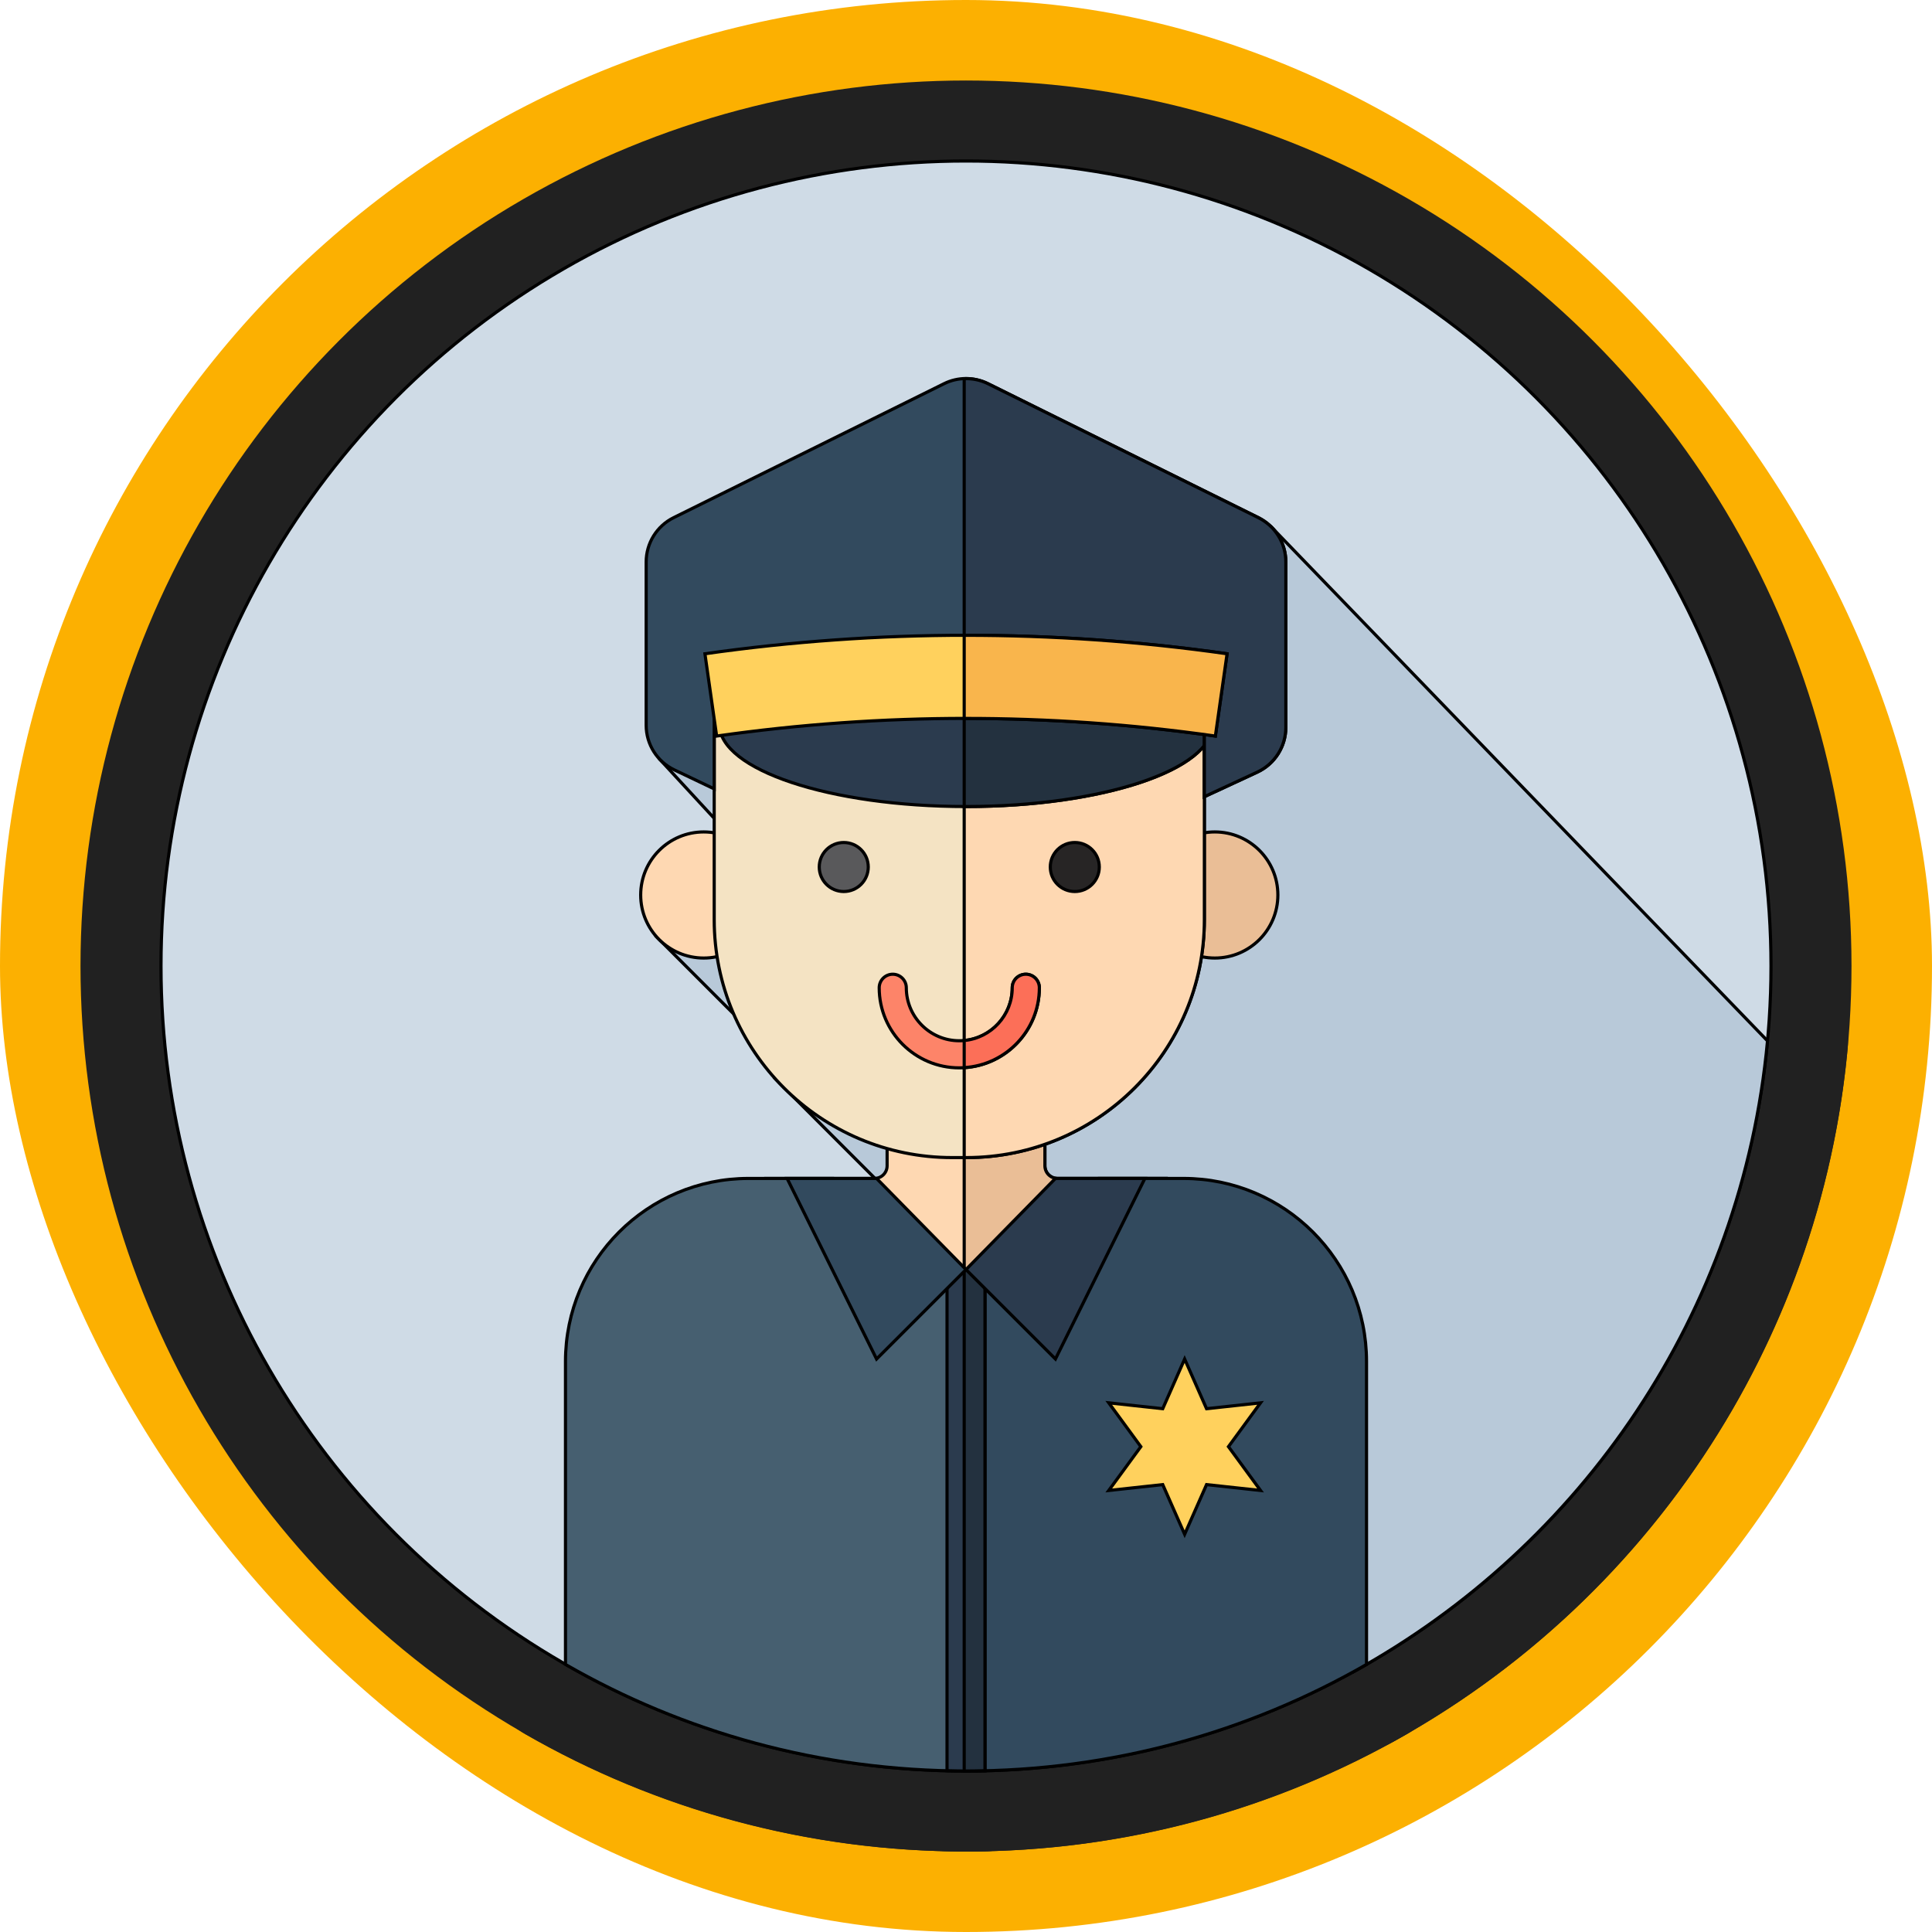 <!DOCTYPE svg PUBLIC "-//W3C//DTD SVG 1.1//EN" "http://www.w3.org/Graphics/SVG/1.1/DTD/svg11.dtd">
<!-- Uploaded to: SVG Repo, www.svgrepo.com, Transformed by: SVG Repo Mixer Tools -->
<svg height="800px" width="800px" version="1.1" id="Layer_1" xmlns="http://www.w3.org/2000/svg" xmlns:xlink="http://www.w3.org/1999/xlink" viewBox="-51.2 -51.2 614.40 614.40" xml:space="preserve" fill="#000000" stroke="#000000">
<g id="SVGRepo_bgCarrier" stroke-width="0" transform="translate(0,0), scale(1)">
<rect x="-51.2" y="-51.2" width="614.40" height="614.40" rx="307.2" fill="#FCB001" strokewidth="0"/>
</g>
<g id="SVGRepo_tracerCarrier" stroke-linecap="round" stroke-linejoin="round" stroke="#212121" stroke-width="51.2"> <circle style="fill:#CFDBE6;" cx="256" cy="256" r="256"/> <path style="fill:#B8C9D9;" d="M379.271,480.406c72.544-39.936,123.63-114.017,131.617-200.594L353.111,116.402l-164.857,45.994 l-29.667,27.845l40.688,44.098l-41.562,12.49l41.305,41.305l-3.794,3.584l52.815,52.815l0,0L379.271,480.406z"/> <path style="fill:#FED8B2;" d="M281.088,319.538v-27.822h-50.176v27.822c0,2.22-1.8,4.02-4.02,4.02h-34.576v96.011h127.371v-96.011 H285.11C282.888,323.558,281.088,321.758,281.088,319.538z"/> <path style="fill:#EABE96;" d="M319.686,323.558H285.11c-2.22,0-4.02-1.8-4.02-4.02v-27.822h-25.662v127.853h64.26v-96.011H319.686z "/> <path style="fill:#465F70;" d="M256,352.539c-23.449,0-42.456-5.532-42.456-28.981h-26.696c-32.153,0-58.218,26.065-58.218,58.218 v96.337C166.14,499.671,209.63,512,256,512h0.002L256,352.539L256,352.539z"/> <path style="fill:#324A5E;" d="M383.371,381.776c0-32.153-26.065-58.218-58.218-58.218h-26.696 c0,23.449-19.008,28.981-42.456,28.981V512c46.37,0,89.859-12.329,127.371-33.887L383.371,381.776L383.371,381.776z"/> <path style="fill:#2B3B4E;" d="M249.966,352.401V511.9c2.008,0.047,4.013,0.1,6.034,0.1s4.025-0.053,6.034-0.1V352.401 c-1.972,0.093-3.984,0.138-6.034,0.138C253.95,352.539,251.938,352.494,249.966,352.401z"/> <path style="fill:#23313F;" d="M256,352.539c-0.195,0-0.379-0.012-0.574-0.014V511.99c0.191,0.002,0.381,0.009,0.574,0.009 c2.02,0,4.025-0.053,6.034-0.1V352.401C260.062,352.494,258.05,352.539,256,352.539z"/> <polygon style="fill:#324A5E;" points="227.556,323.558 256,352.539 227.556,380.983 199.111,323.558 "/> <polygon style="fill:#2B3B4E;" points="284.444,323.558 256,352.539 284.444,380.983 312.889,323.558 "/> <circle style="fill:#FED8B2;" cx="172.597" cy="233.417" r="20.052"/> <circle style="fill:#EABE96;" cx="335.127" cy="233.417" r="20.052"/> <path style="fill:#F4E3C3;" d="M256.122,316.926h-4.518c-41.796,0-75.678-33.882-75.678-75.678v-69.096 c0-41.796,33.882-75.678,75.678-75.678h4.518c41.796,0,75.678,33.882,75.678,75.678v69.096 C331.8,283.045,297.917,316.926,256.122,316.926z"/> <path style="fill:#FED8B2;" d="M256.122,96.475h-0.696v220.451h0.696c41.796,0,75.678-33.882,75.678-75.678v-69.096 C331.798,130.357,297.917,96.475,256.122,96.475z"/> <path style="fill:#2B3B4E;" d="M334.438,179.143c0,14.439-35.118,26.146-78.438,26.146s-78.438-11.705-78.438-26.146l77.29-9.216 L334.438,179.143z"/> <path style="fill:#23313F;" d="M255.426,169.993v35.29c0.193,0,0.381,0.005,0.574,0.005c43.32,0,78.438-11.705,78.438-26.146 L255.426,169.993z"/> <circle style="fill:#59595B;" cx="217.126" cy="224.521" r="7.794"/> <circle style="fill:#272525;" cx="290.599" cy="224.521" r="7.794"/> <path style="fill:#FD8469;" d="M253.862,288.39c-14.043,0-25.464-11.423-25.464-25.464c0-2.381,1.929-4.31,4.31-4.31 s4.31,1.929,4.31,4.31c0,9.288,7.558,16.844,16.844,16.844c9.287,0,16.844-7.558,16.844-16.844c0-2.381,1.929-4.31,4.31-4.31 s4.31,1.929,4.31,4.31C279.326,276.968,267.904,288.39,253.862,288.39z"/> <path style="fill:#FC6F58;" d="M279.326,262.927c0-2.381-1.929-4.31-4.31-4.31c-2.381,0-4.31,1.929-4.31,4.31 c0,8.761-6.725,15.974-15.281,16.767v8.62C268.738,287.497,279.326,276.44,279.326,262.927z"/> <path style="fill:#324A5E;" d="M348.965,113.416l-85.983-42.598c-4.399-2.179-9.563-2.179-13.962,0l-85.985,42.598 c-5.356,2.653-8.745,8.114-8.745,14.091v51.933c0,6.063,3.484,11.585,8.957,14.195l12.678,6.046v-27.527 c0-4.377,0.393-8.661,1.107-12.834h153.662c0.714,4.174,1.107,8.457,1.107,12.834v30.006l16.806-7.801 c5.553-2.577,9.106-8.144,9.106-14.265v-52.584C357.71,121.53,354.321,116.071,348.965,113.416z"/> <path style="fill:#2B3B4E;" d="M348.965,113.416l-85.983-42.598c-2.376-1.177-4.973-1.696-7.556-1.602v90.102h75.267 c0.714,4.174,1.107,8.457,1.107,12.834v30.006l16.806-7.801c5.553-2.577,9.106-8.144,9.106-14.265v-52.584 C357.71,121.53,354.321,116.071,348.965,113.416z"/> <path style="fill:#FFD15D;" d="M176.7,182.877c52.602-7.487,105.998-7.487,158.599,0c1.241-8.723,2.482-17.446,3.725-26.171 c-55.072-7.839-110.976-7.839-166.048,0C174.218,165.431,175.459,174.154,176.7,182.877z"/> <path style="fill:#F9B54C;" d="M255.426,150.835v26.434c26.691-0.028,53.382,1.839,79.874,5.61 c1.241-8.723,2.482-17.446,3.725-26.171C311.298,152.762,283.362,150.807,255.426,150.835z"/> <polygon style="fill:#FFD15D;" points="325.532,380.985 332.498,396.786 349.667,394.919 339.466,408.854 349.667,422.788 332.498,420.921 325.532,436.72 318.564,420.921 301.397,422.788 311.598,408.854 301.397,394.919 318.564,396.786 "/> </g>
<g id="SVGRepo_iconCarrier"> <circle style="fill:#CFDBE6;" cx="256" cy="256" r="256"/> <path style="fill:#B8C9D9;" d="M379.271,480.406c72.544-39.936,123.63-114.017,131.617-200.594L353.111,116.402l-164.857,45.994 l-29.667,27.845l40.688,44.098l-41.562,12.49l41.305,41.305l-3.794,3.584l52.815,52.815l0,0L379.271,480.406z"/> <path style="fill:#FED8B2;" d="M281.088,319.538v-27.822h-50.176v27.822c0,2.22-1.8,4.02-4.02,4.02h-34.576v96.011h127.371v-96.011 H285.11C282.888,323.558,281.088,321.758,281.088,319.538z"/> <path style="fill:#EABE96;" d="M319.686,323.558H285.11c-2.22,0-4.02-1.8-4.02-4.02v-27.822h-25.662v127.853h64.26v-96.011H319.686z "/> <path style="fill:#465F70;" d="M256,352.539c-23.449,0-42.456-5.532-42.456-28.981h-26.696c-32.153,0-58.218,26.065-58.218,58.218 v96.337C166.14,499.671,209.63,512,256,512h0.002L256,352.539L256,352.539z"/> <path style="fill:#324A5E;" d="M383.371,381.776c0-32.153-26.065-58.218-58.218-58.218h-26.696 c0,23.449-19.008,28.981-42.456,28.981V512c46.37,0,89.859-12.329,127.371-33.887L383.371,381.776L383.371,381.776z"/> <path style="fill:#2B3B4E;" d="M249.966,352.401V511.9c2.008,0.047,4.013,0.1,6.034,0.1s4.025-0.053,6.034-0.1V352.401 c-1.972,0.093-3.984,0.138-6.034,0.138C253.95,352.539,251.938,352.494,249.966,352.401z"/> <path style="fill:#23313F;" d="M256,352.539c-0.195,0-0.379-0.012-0.574-0.014V511.99c0.191,0.002,0.381,0.009,0.574,0.009 c2.02,0,4.025-0.053,6.034-0.1V352.401C260.062,352.494,258.05,352.539,256,352.539z"/> <polygon style="fill:#324A5E;" points="227.556,323.558 256,352.539 227.556,380.983 199.111,323.558 "/> <polygon style="fill:#2B3B4E;" points="284.444,323.558 256,352.539 284.444,380.983 312.889,323.558 "/> <circle style="fill:#FED8B2;" cx="172.597" cy="233.417" r="20.052"/> <circle style="fill:#EABE96;" cx="335.127" cy="233.417" r="20.052"/> <path style="fill:#F4E3C3;" d="M256.122,316.926h-4.518c-41.796,0-75.678-33.882-75.678-75.678v-69.096 c0-41.796,33.882-75.678,75.678-75.678h4.518c41.796,0,75.678,33.882,75.678,75.678v69.096 C331.8,283.045,297.917,316.926,256.122,316.926z"/> <path style="fill:#FED8B2;" d="M256.122,96.475h-0.696v220.451h0.696c41.796,0,75.678-33.882,75.678-75.678v-69.096 C331.798,130.357,297.917,96.475,256.122,96.475z"/> <path style="fill:#2B3B4E;" d="M334.438,179.143c0,14.439-35.118,26.146-78.438,26.146s-78.438-11.705-78.438-26.146l77.29-9.216 L334.438,179.143z"/> <path style="fill:#23313F;" d="M255.426,169.993v35.29c0.193,0,0.381,0.005,0.574,0.005c43.32,0,78.438-11.705,78.438-26.146 L255.426,169.993z"/> <circle style="fill:#59595B;" cx="217.126" cy="224.521" r="7.794"/> <circle style="fill:#272525;" cx="290.599" cy="224.521" r="7.794"/> <path style="fill:#FD8469;" d="M253.862,288.39c-14.043,0-25.464-11.423-25.464-25.464c0-2.381,1.929-4.31,4.31-4.31 s4.31,1.929,4.31,4.31c0,9.288,7.558,16.844,16.844,16.844c9.287,0,16.844-7.558,16.844-16.844c0-2.381,1.929-4.31,4.31-4.31 s4.31,1.929,4.31,4.31C279.326,276.968,267.904,288.39,253.862,288.39z"/> <path style="fill:#FC6F58;" d="M279.326,262.927c0-2.381-1.929-4.31-4.31-4.31c-2.381,0-4.31,1.929-4.31,4.31 c0,8.761-6.725,15.974-15.281,16.767v8.62C268.738,287.497,279.326,276.44,279.326,262.927z"/> <path style="fill:#324A5E;" d="M348.965,113.416l-85.983-42.598c-4.399-2.179-9.563-2.179-13.962,0l-85.985,42.598 c-5.356,2.653-8.745,8.114-8.745,14.091v51.933c0,6.063,3.484,11.585,8.957,14.195l12.678,6.046v-27.527 c0-4.377,0.393-8.661,1.107-12.834h153.662c0.714,4.174,1.107,8.457,1.107,12.834v30.006l16.806-7.801 c5.553-2.577,9.106-8.144,9.106-14.265v-52.584C357.71,121.53,354.321,116.071,348.965,113.416z"/> <path style="fill:#2B3B4E;" d="M348.965,113.416l-85.983-42.598c-2.376-1.177-4.973-1.696-7.556-1.602v90.102h75.267 c0.714,4.174,1.107,8.457,1.107,12.834v30.006l16.806-7.801c5.553-2.577,9.106-8.144,9.106-14.265v-52.584 C357.71,121.53,354.321,116.071,348.965,113.416z"/> <path style="fill:#FFD15D;" d="M176.7,182.877c52.602-7.487,105.998-7.487,158.599,0c1.241-8.723,2.482-17.446,3.725-26.171 c-55.072-7.839-110.976-7.839-166.048,0C174.218,165.431,175.459,174.154,176.7,182.877z"/> <path style="fill:#F9B54C;" d="M255.426,150.835v26.434c26.691-0.028,53.382,1.839,79.874,5.61 c1.241-8.723,2.482-17.446,3.725-26.171C311.298,152.762,283.362,150.807,255.426,150.835z"/> <polygon style="fill:#FFD15D;" points="325.532,380.985 332.498,396.786 349.667,394.919 339.466,408.854 349.667,422.788 332.498,420.921 325.532,436.72 318.564,420.921 301.397,422.788 311.598,408.854 301.397,394.919 318.564,396.786 "/> </g>
</svg>